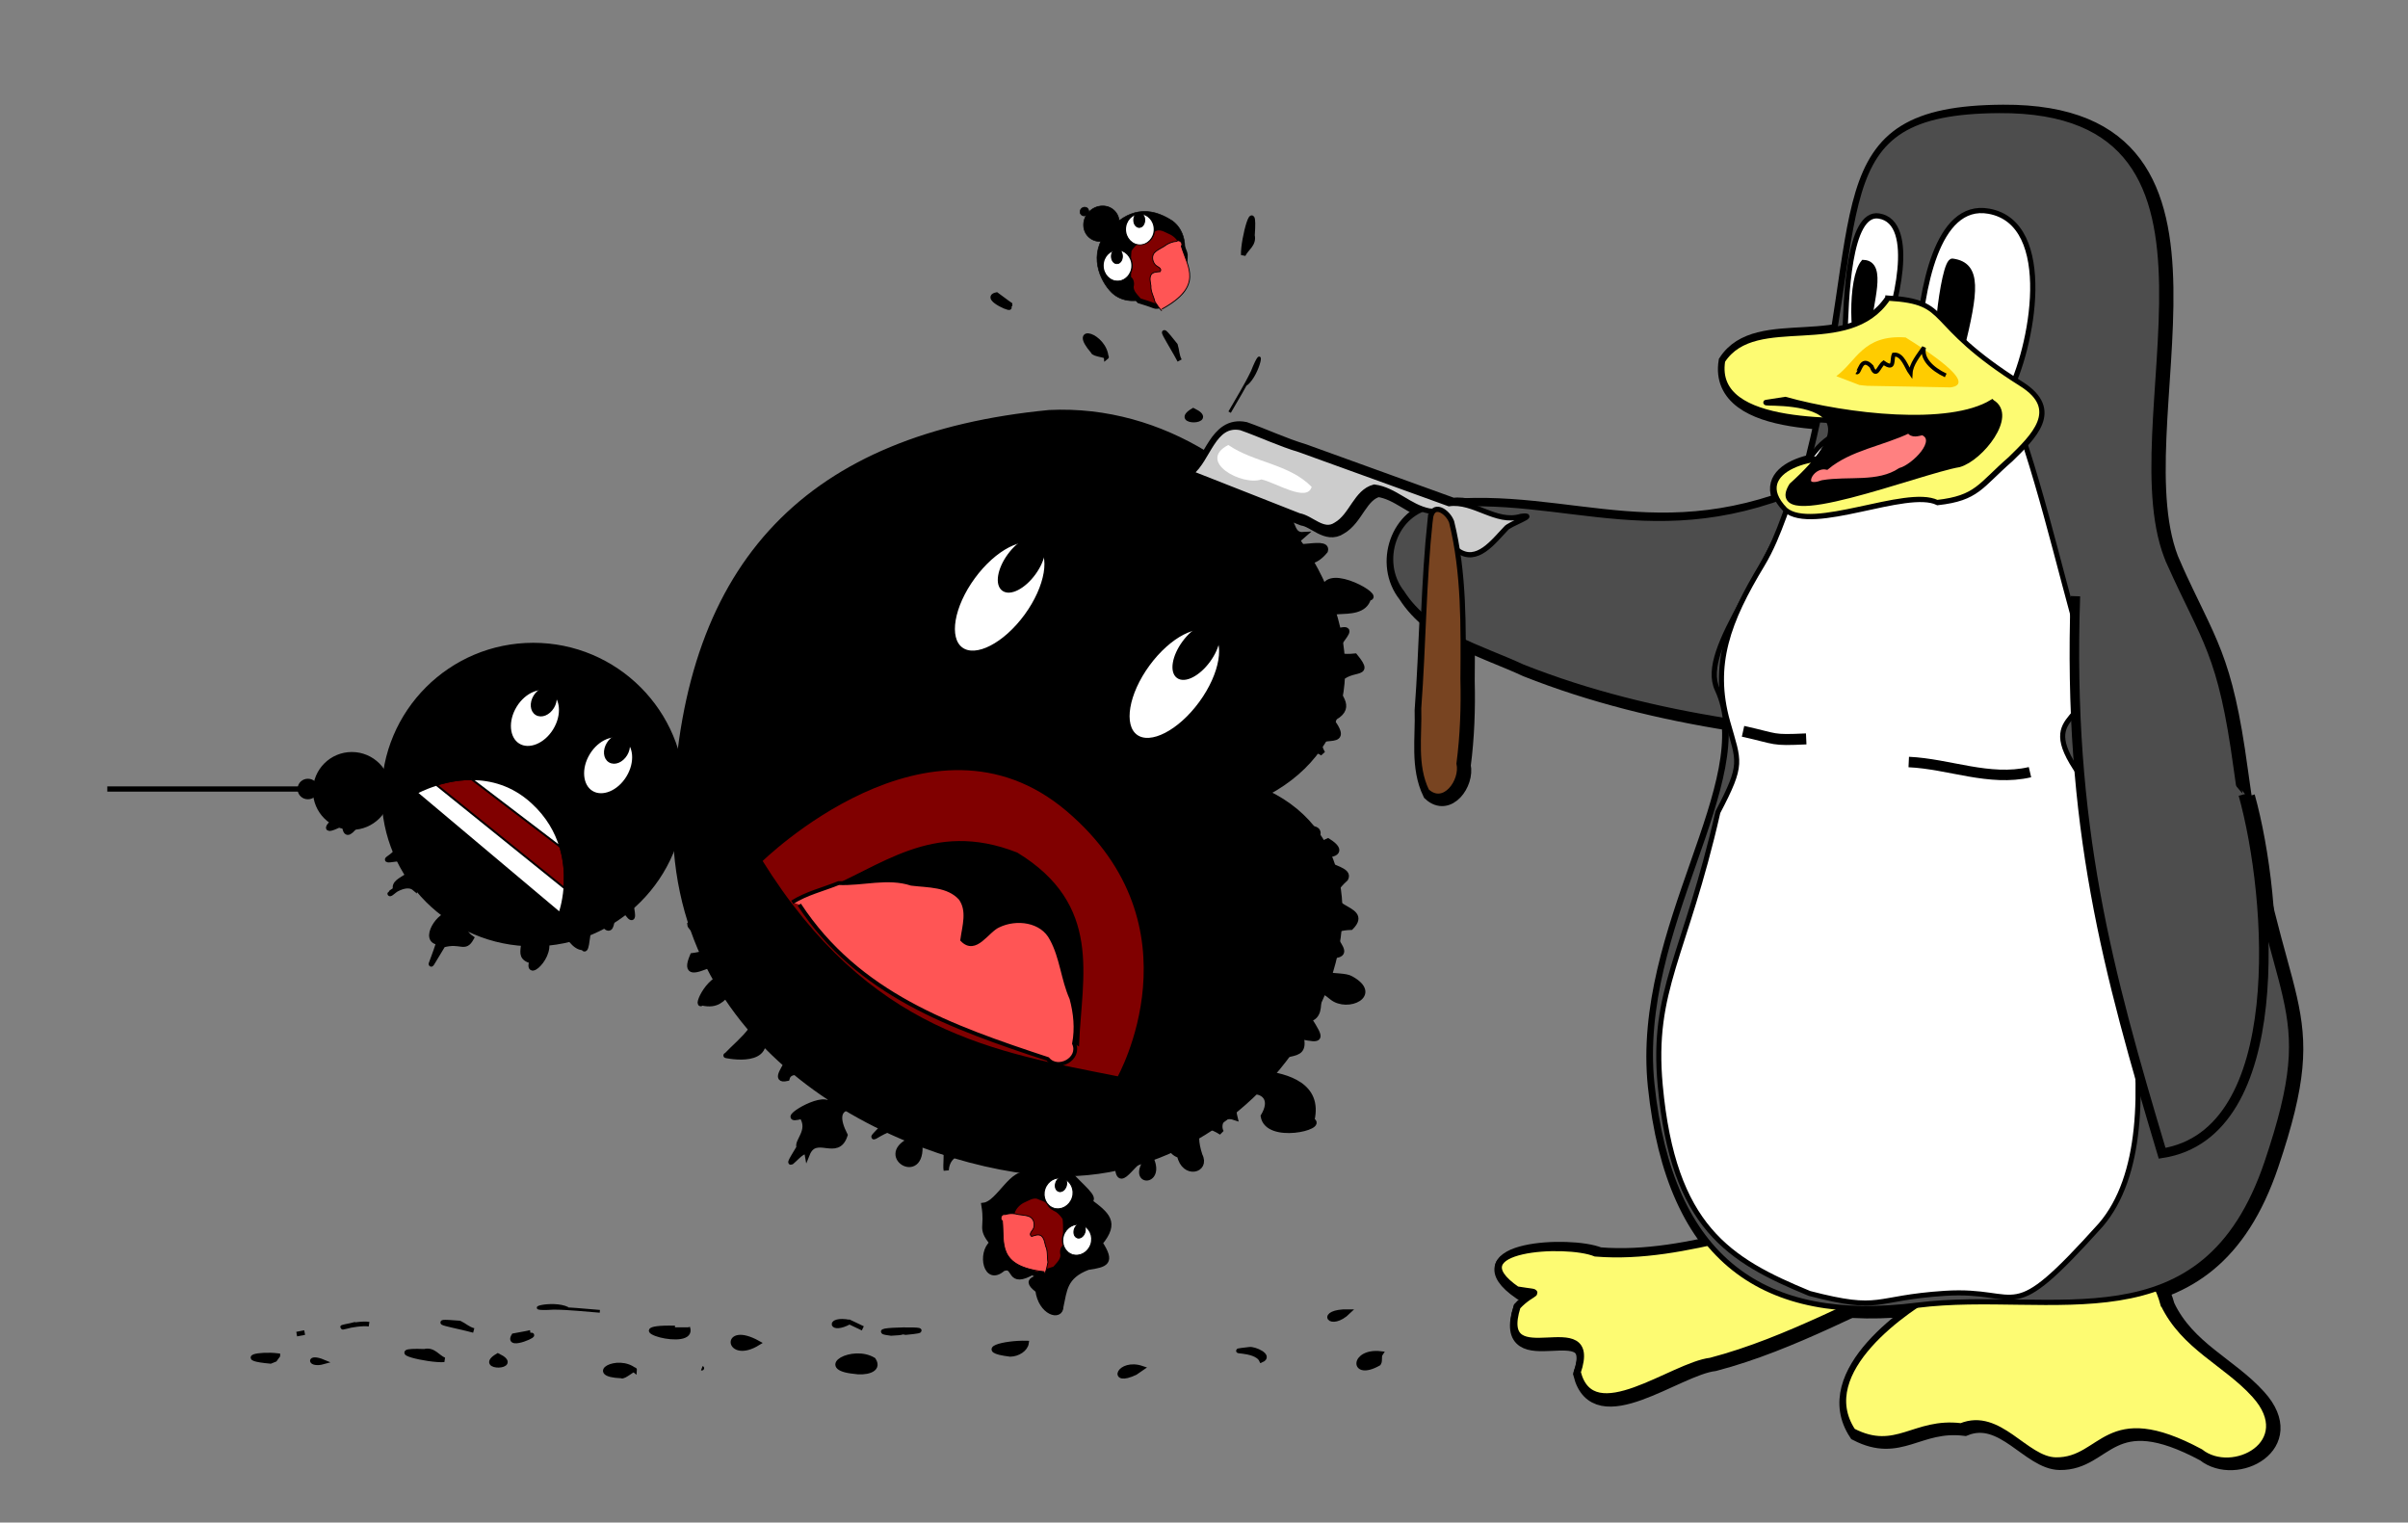 <?xml version="1.0" encoding="UTF-8" standalone="no"?>
<!-- Created with Inkscape (http://www.inkscape.org/) -->

<svg
   xmlns:dc="http://purl.org/dc/elements/1.1/"
   xmlns:cc="http://creativecommons.org/ns#"
   xmlns:rdf="http://www.w3.org/1999/02/22-rdf-syntax-ns#"
   xmlns:svg="http://www.w3.org/2000/svg"
   xmlns="http://www.w3.org/2000/svg"
   xmlns:sodipodi="http://sodipodi.sourceforge.net/DTD/sodipodi-0.dtd"
   xmlns:inkscape="http://www.inkscape.org/namespaces/inkscape"
   width="460.031"
   height="290.837"
   id="svg49609"
   version="1.1"
   inkscape:version="0.48.3.1 r9886"
   sodipodi:docname="New document 91">
  <rect width="100%" height="100%" fill="#808080" stroke="none"/>
  <defs
     id="defs49611" />
  <sodipodi:namedview
     id="base"
     pagecolor="#ffffff"
     bordercolor="#666666"
     borderopacity="1.0"
     inkscape:pageopacity="0.0"
     inkscape:pageshadow="2"
     inkscape:zoom="0.35"
     inkscape:cx="391.89299"
     inkscape:cy="80.382283"
     inkscape:document-units="px"
     inkscape:current-layer="layer1"
     showgrid="false"
     fit-margin-left="20"
     fit-margin-right="20"
     fit-margin-top="20"
     fit-margin-bottom="10"
     inkscape:window-width="472"
     inkscape:window-height="415"
     inkscape:window-x="0"
     inkscape:window-y="24"
     inkscape:window-maximized="0" />
  <g
     inkscape:label="Layer 1"
     inkscape:groupmode="layer"
     id="layer1"
     transform="translate(-81.413,-104.801)">
    <g
       transform="matrix(-1,0,0,1,545.599,-1022.834)"
       id="g6308-5-8-0-6"
       style="stroke-width:3;stroke-miterlimit:4;stroke-dasharray:none">
      <path
         inkscape:connector-curvature="0"
         id="path11040-0-5"
         d="m 93.811,1370.279 c 14.282,5.888 27.879,13.843 42.833,17.767 7.269,0.842 22.637,13.382 25.476,2.096 -4.37,-12.866 15.803,1.165 11.489,-12.548 -3.13,-3.371 -5.319,-2.287 0.08,-3.184 11.76,-8.113 -9.376,-9.331 -15.061,-7.018 -17.775,1.441 -34.491,-7.251 -52.144,-7.385 -5.448,0.75 -11.167,4.312 -12.674,10.271 z"
         style="fill:#fdfb72;fill-opacity:1;stroke:#000000;stroke-width:3;stroke-linecap:butt;stroke-linejoin:miter;stroke-miterlimit:4;stroke-opacity:1;stroke-dasharray:none" />
      <path
         sodipodi:nodetypes="cccccc"
         id="path6715-4-1-1"
         d="m 113.56,1218.859 c 32.076,16.153 50.199,2.919 75.883,5.805 7.682,1.087 10.81,10.724 6.159,16.59 -5.11,7.993 -14.871,10.38 -22.989,14.16 -12.598,5 -25.842,8.213 -39.21,10.335 -14.549,0.564 -26.448,-33.952 -19.844,-46.89 z"
         style="fill:#4d4d4d;fill-opacity:1;stroke:#000000;stroke-width:3;stroke-linecap:butt;stroke-linejoin:miter;stroke-miterlimit:4;stroke-opacity:1;stroke-dasharray:none"
         inkscape:connector-curvature="0" />
      <path
         style="fill:#fdfb72;fill-opacity:1;stroke:#000000;stroke-width:3;stroke-linecap:butt;stroke-linejoin:miter;stroke-miterlimit:4;stroke-opacity:1;stroke-dasharray:none"
         d="m 50.203,1377.114 c -3.955,8.268 -11.903,11.25 -17.47,17.412 -8.246,9.139 4.271,15.641 10.33,10.797 18.221,-9.796 18.573,1.734 27.625,1.614 5.812,-0.077 10.803,-9.493 18.124,-6.524 8.946,-1.104 12.391,5.245 20.669,0.969 7.499,-11.355 -10.411,-23.483 -16.596,-26.761 -10.187,-2.945 -11.077,-4.277 -21.45,-5.693 -7.725,-1.456 -18.054,-3.55 -21.231,8.186 l 0,0 z"
         id="path5099-6-2-9-9"
         sodipodi:nodetypes="cccscccccc"
         inkscape:connector-curvature="0" />
      <path
         style="fill:#4d4d4d;stroke:#000000;stroke-width:3;stroke-linecap:butt;stroke-linejoin:miter;stroke-miterlimit:4;stroke-opacity:1;stroke-dasharray:none"
         d="m 49.007,1235.603 c -6.771,15.099 -9.783,17.101 -12.774,39.219 -6.437,47.596 -16.627,43.396 -5.889,75.242 12.104,35.897 41.125,24.037 66.837,27.287 29.217,3.693 47.174,-8.409 50.696,-42.254 3.122,-30.003 -20.569,-58.028 -12.511,-75.367 3.681,-7.921 -10.747,-22.593 -17.414,-43.737 -12.041,-47.77 -1.627,-66.669 -36.453,-66.858 -51.019,-0.278 -20.887,60.589 -32.493,86.468 z"
         id="path4988-8-3-0-41"
         sodipodi:nodetypes="sssssscss"
         inkscape:connector-curvature="0" />
      <path
         style="fill:#ffffff;stroke:#000000;stroke-width:3;stroke-linecap:butt;stroke-linejoin:miter;stroke-miterlimit:4;stroke-opacity:1;stroke-dasharray:none"
         d="m 81.015,1200.312 c -7.206,18.644 -10.196,33.618 -15.69,52.8 -4.071,14.211 10.153,9.619 0.844,22.819 -5.12,20.393 -19.907,67.595 -4.056,86.085 18.001,20.015 14.658,12.079 29.798,13.064 13.885,0.903 11.873,3.659 25.853,0.022 15.417,-6.365 26.018,-12.648 28.514,-39.731 1.695,-18.388 -4.726,-24.562 -11.015,-52.208 -4.891,-9.349 -4.041,-9.487 -1.856,-17.274 3.061,-10.911 -0.126,-19.263 -6.606,-29.987 -7.072,-11.705 -5.837,-27.097 -22.613,-26.637 -9.276,0.254 -25.267,-7.707 -24.917,-7.915 l 1.745,-1.038 0,0 z"
         id="path5044-3-7-9-8"
         sodipodi:nodetypes="csccscscssssccc"
         inkscape:connector-curvature="0" />
      <path
         style="fill:none;stroke:#000000;stroke-width:3;stroke-linecap:butt;stroke-linejoin:miter;stroke-miterlimit:4;stroke-opacity:1;stroke-dasharray:none"
         d="m 75.638,1275.527 c 7.786,1.808 15.43,-1.589 23.163,-1.94"
         id="path5168-6-4-2-6"
         inkscape:connector-curvature="0" />
      <path
         style="fill:none;stroke:#000000;stroke-width:3;stroke-linecap:butt;stroke-linejoin:miter;stroke-miterlimit:4;stroke-opacity:1;stroke-dasharray:none"
         d="m 118.389,1269.172 c 6.814,0.313 5.297,0.047 12.067,-1.452"
         id="path5170-9-7-8-8"
         sodipodi:nodetypes="cc"
         inkscape:connector-curvature="0" />
      <path
         sodipodi:nodetypes="ccc"
         id="path6719-5-4-3"
         d="m 34.889,1279.79 c -5.507,19.788 -8.812,64.754 15.503,68.536 10.389,-34.745 18.082,-62.457 16.574,-106.416"
         style="fill:#4d4d4d;fill-opacity:1;stroke:#000000;stroke-width:3;stroke-linecap:butt;stroke-linejoin:miter;stroke-miterlimit:4;stroke-opacity:1;stroke-dasharray:none"
         inkscape:connector-curvature="0" />
      <g
         id="g12911-0-1-8"
         transform="translate(150.312,752.112)"
         style="stroke-width:3;stroke-miterlimit:4;stroke-dasharray:none">
        <path
           inkscape:connector-curvature="0"
           style="fill:#ffffff;stroke:#000000;stroke-width:3;stroke-linecap:butt;stroke-linejoin:miter;stroke-miterlimit:4;stroke-opacity:1;stroke-dasharray:none"
           d="m -70.406,451.37 c -4.74,-8.732 -9.255,-32.812 3.603,-35.112 10.042,-1.796 12.894,15.352 13.56,25.982"
           id="path6751-53-94-0-5-2"
           sodipodi:nodetypes="css" />
        <path
           inkscape:connector-curvature="0"
           style="fill:#000000;stroke:#000000;stroke-width:3;stroke-linecap:butt;stroke-linejoin:miter;stroke-miterlimit:4;stroke-opacity:1;stroke-dasharray:none"
           d="m -61.607,442.596 c -2.635,-10.859 -3.464,-16.079 1.73,-16.789 1.929,-0.264 4.181,21.844 1.95,18.578 -1.54,0.588 -3.357,-0.461 -3.68,-1.789 z"
           id="path6785-8-1-7-3-4"
           sodipodi:nodetypes="sscs" />
        <path
           inkscape:connector-curvature="0"
           style="fill:#ffffff;stroke:#000000;stroke-width:3;stroke-linecap:butt;stroke-linejoin:miter;stroke-miterlimit:4;stroke-opacity:1;stroke-dasharray:none"
           d="m -46.351,441.285 c -2.562,-6.12 -6.926,-22.909 0.528,-24.107 5.821,-0.935 6.314,15.915 6.492,23.216"
           id="path6751-5-1-5-1-1-8"
           sodipodi:nodetypes="css" />
        <path
           inkscape:connector-curvature="0"
           style="fill:#000000;stroke:#000000;stroke-width:3;stroke-linecap:butt;stroke-linejoin:miter;stroke-miterlimit:4;stroke-opacity:1;stroke-dasharray:none"
           d="m -44.024,437.977 c 0.146,-3.591 -3.045,-11.752 1.173,-11.923 2.517,3.029 2.358,15.928 -0.057,19.037 -0.753,0.382 -0.862,-6.218 -1.116,-7.114 l -6.2e-5,1.6e-4 z"
           id="path6785-7-9-8-6-5-0"
           sodipodi:nodetypes="ccccc" />
        <g
           transform="matrix(0.917,-0.124,0,0.917,-8.433,21.585)"
           id="g11216-7-6-1-6-8"
           style="stroke-width:3.271;stroke-miterlimit:4;stroke-dasharray:none">
          <path
             style="fill:#fdfb72;fill-opacity:1;stroke:#000000;stroke-width:3.271;stroke-linecap:butt;stroke-linejoin:miter;stroke-miterlimit:4;stroke-opacity:1;stroke-dasharray:none"
             d="m -42.634,442.733 c 8.377,13.584 27.634,6.282 34.444,17.659 2.303,14.822 -26.372,8.642 -33.661,8.2 -5.155,1.11 -16.051,-5.15 -17.524,-0.167 6.145,7.545 16.197,7.906 24.207,9.373 6.481,-1.594 22.155,4.496 13.925,11.897 -5.564,4.185 -25.271,-8.043 -31.699,-5.761 -8.301,-2.058 -8.853,-4.678 -15.231,-11.086 -4.675,-5.212 -10.835,-11.76 -2.257,-15.992 20.644,-10.185 14.196,-15.169 27.796,-14.124 z"
             id="path4994-3-1-9-8-8-7-4"
             sodipodi:nodetypes="ccccccccsc"
             inkscape:connector-curvature="0" />
          <path
             style="fill:#000000;fill-opacity:1;stroke:#000000;stroke-width:3.271;stroke-linecap:butt;stroke-linejoin:miter;stroke-miterlimit:4;stroke-opacity:1;stroke-dasharray:none"
             d="m -64.387,461.482 c 8.874,6.636 30.221,7.086 43.055,5.25 17.204,4.973 -26.669,-8.403 -1.274,17.763 6.123,10.732 -26.764,-6.667 -34.809,-9.093 -4.624,-1.957 -11.603,-11.847 -6.973,-13.92 z"
             id="path4999-6-6-1-4-7-3-9"
             sodipodi:nodetypes="ccccc"
             inkscape:connector-curvature="0" />
          <path
             style="fill:#ff8080;fill-opacity:1;stroke:#000000;stroke-width:3.271;stroke-linecap:butt;stroke-linejoin:miter;stroke-miterlimit:4;stroke-opacity:1;stroke-dasharray:none"
             d="m -47.014,469.693 c 5.633,3.487 12.35,5.265 17.199,9.965 3.486,-0.239 5.946,6.027 0.728,3.379 -5.392,-1.64 -11.558,-1.037 -16.19,-4.75 -2.664,-1.048 -8.441,-7.373 -4.509,-8.521 0.803,0.24 2.252,1.05 2.772,-0.073 z"
             id="path5058-8-1-0-9-0-0-2"
             inkscape:connector-curvature="0" />
        </g>
        <path
           style="fill:#ffcc00;stroke:none"
           d="m -37.669,447.768 c -3.836,-2.775 -5.037,-7.981 -13.244,-7.392 -3.724,2.326 -14.001,8.882 -8.549,9.54 5.321,-0.144 10.571,-0.181 15.873,-0.303 l 0.74,-0.066 0.749,-0.085"
           id="path7943-64-5-7-05"
           inkscape:connector-curvature="0"
           inkscape:export-filename="/home/bird/Pictures/art/Comics/CPU/2013-07-tired-locking.png"
           inkscape:export-xdpi="90"
           inkscape:export-ydpi="90" />
        <path
           style="fill:none;stroke:#000000;stroke-width:3;stroke-linecap:butt;stroke-linejoin:miter;stroke-miterlimit:4;stroke-opacity:1;stroke-dasharray:none"
           d="m -58.575,447.627 c 2.688,-1.271 4.654,-3.231 4.154,-5.359 1.04,1.527 2.451,3.205 2.553,4.927 0.793,-1.093 1.521,-3.735 3.224,-3.538 0.442,0.947 -0.281,3.104 1.929,1.546 0.979,0.753 1.388,3.072 2.307,0.722 2.099,-2.228 2.229,1.505 2.876,1.095"
           id="path7929-6-6-7-71"
           inkscape:connector-curvature="0"
           inkscape:export-filename="/home/bird/Pictures/art/Comics/CPU/2013-07-tired-locking.png"
           inkscape:export-xdpi="90"
           inkscape:export-ydpi="90" />
      </g>
      <path
         style="fill:#cccccc;stroke:#000000;stroke-width:3;stroke-linecap:butt;stroke-linejoin:miter;stroke-miterlimit:4;stroke-opacity:1;stroke-dasharray:none"
         d="m 235.974,1218.407 c -3.359,-2.577 -4.285,-9.776 -9.59,-8.69 -3.771,1.326 -7.383,3.057 -11.226,4.204 -9.509,3.439 -19.018,6.879 -28.526,10.318 -4.81,-0.676 -8.915,3.868 -13.765,2.43 -3.492,-0.463 2.329,1.438 2.917,2.344 2.303,2.374 5.492,6.819 9.178,4.166 2.781,-2.278 0.512,-7.346 5.437,-7.539 3.843,-0.738 6.62,-4.074 10.508,-4.572 3.511,0.91 4.251,5.5 7.346,7.229 2.394,1.603 4.659,-1.337 7.008,-1.74 6.905,-2.716 13.809,-5.433 20.714,-8.15 z"
         id="path48906"
         inkscape:connector-curvature="0" />
      <path
         style="fill:#784421;stroke:#000000;stroke-width:3;stroke-linecap:butt;stroke-linejoin:miter;stroke-miterlimit:4;stroke-opacity:1;stroke-dasharray:none"
         d="m 190.219,1227.243 c 1.279,11.98 1.312,24.053 2.209,36.057 -0.166,5.28 0.863,10.891 -1.531,15.835 -3.346,3.127 -6.932,-1.91 -6.19,-5.261 -0.7,-5.36 -0.887,-10.754 -0.756,-16.153 -0.064,-10.03 -0.24,-20.209 2.183,-30.017 0.771,-2.038 3.715,-3.945 4.085,-0.461 z"
         id="path48909"
         inkscape:connector-curvature="0" />
      <path
         style="fill:#ffffff;stroke:none"
         d="m 228.797,1213.024 c 6.076,3.184 -2.666,7.887 -6.341,6.583 -2.622,0.553 -8.701,4.479 -9.589,1.425 4.317,-4.415 10.994,-4.61 15.93,-8.007 z"
         id="path48919"
         inkscape:connector-curvature="0" />
    </g>
    <path
       style="fill:none;stroke:#000000;stroke-width:1px;stroke-linecap:butt;stroke-linejoin:miter;stroke-opacity:1"
       d="m 101.913,255.518 36.861,0"
       id="path48945"
       inkscape:connector-curvature="0" />
    <path
       sodipodi:type="arc"
       style="fill:#000000;fill-opacity:1;stroke:#000000;stroke-opacity:1"
       id="path48947"
       sodipodi:cx="207.66423"
       sodipodi:cy="602.36218"
       sodipodi:rx="27.007299"
       sodipodi:ry="27.007299"
       d="m 234.672,602.362 c 0,14.916 -12.092,27.007 -27.007,27.007 -14.916,0 -27.007,-12.092 -27.007,-27.007 0,-14.916 12.092,-27.007 27.007,-27.007 14.916,0 27.007,12.092 27.007,27.007 z"
       transform="matrix(1.054,0,0,1.054,-35.589,-378.31)" />
    <path
       sodipodi:type="arc"
       style="fill:#000000;fill-opacity:1;stroke:#000000;stroke-opacity:1"
       id="path48949"
       sodipodi:cx="174.08759"
       sodipodi:cy="603.82202"
       sodipodi:rx="6.9343066"
       sodipodi:ry="6.9343066"
       d="m 181.022,603.822 c 0,3.83 -3.105,6.934 -6.934,6.934 -3.83,0 -6.934,-3.105 -6.934,-6.934 0,-3.83 3.105,-6.934 6.934,-6.934 3.83,0 6.934,3.105 6.934,6.934 z"
       transform="translate(-25.459,-347.939)" />
    <path
       sodipodi:type="arc"
       style="fill:#000000;fill-opacity:1;stroke:#000000;stroke-opacity:1"
       id="path48951"
       sodipodi:cx="164.9635"
       sodipodi:cy="602.72717"
       sodipodi:rx="2.3620934"
       sodipodi:ry="1.459854"
       d="m 167.326,602.727 c 0,0.806 -1.058,1.46 -2.362,1.46 -1.305,0 -2.362,-0.654 -2.362,-1.46 0,-0.806 1.058,-1.46 2.362,-1.46 1.305,0 2.362,0.654 2.362,1.46 z"
       transform="matrix(0.691,0,0,1,26.247,-347.209)" />
    <path
       style="fill:#000000;fill-opacity:1;stroke:#000000;stroke-width:1px;stroke-linecap:butt;stroke-linejoin:miter;stroke-opacity:1"
       d="m 210.497,258.803 c 1.996,-46.828 25.653,-70.764 71.343,-75.182 43.798,-2.174 75.967,54.232 41.606,72.628 32.831,15.763 3.242,75.948 -42.701,72.628 -27.963,-2.385 -72.244,-23.245 -70.248,-70.073 z"
       id="path48957"
       inkscape:connector-curvature="0"
       sodipodi:nodetypes="zcccz" />
    <path
       style="fill:#000000;stroke:#000000;stroke-width:1px;stroke-linecap:butt;stroke-linejoin:miter;stroke-opacity:1"
       d="m 302.133,320.599 c 2.012,1.168 2.537,4.383 4.639,4.897 0.838,4.065 5.365,2.894 3.866,0 -1.643,-5.013 0.025,-6.992 4.124,-4.382 -0.725,-1.062 -0.259,-3.798 2.577,-2.835 -1.676,-6.512 9.242,-6.62 5.413,-0.258 0.78,4.769 11.999,2.08 9.279,0.773 1.577,-6.674 -4.678,-8.46 -9.537,-9.021 3.118,-5.696 8.72,-1.605 7.475,-6.959 3.962,0.839 4.038,0.548 1.546,-3.351 3.79,-0.862 -0.415,-8.148 4.382,-4.124 2.986,2.382 9.21,-0.512 3.608,-3.608 -1.987,-1.18 -8.685,0.629 -4.382,-4.382 7.201,0.278 -3.737,-5.123 4.382,-5.413 4.282,-4.338 -7.986,-3.018 -1.031,-9.279 1.405,-2.57 -7.432,-2.005 -10.568,-8.506 -8.748,-0.738 -17.732,-19.48 -10.568,-20.104 -8.381,7.45 -8.084,23.709 5.413,20.362 3.966,4.318 19.004,5.229 12.372,1.031 -6.269,2.985 1.754,-3.067 -4.382,-2.32 1.217,-2.259 -16.5,-7.082 -10.825,-13.403 4.558,2.051 10.253,-3.721 14.176,-1.031 -2.972,-5.38 6.46,-0.026 1.546,-6.444 4.659,-2.107 1.383,-4.372 0.773,-6.444 2.526,-4.386 7.575,-1.133 3.866,-5.67 -9.225,0.932 3.252,-6.853 -3.866,-4.639 -5.222,-6.813 5.015,-1.335 6.444,-6.444 2.831,-0.074 -7.646,-6.137 -8.506,-1.804 -6.101,-8.926 -3.681,-2.383 0.258,-7.217 0.843,-2.769 -9.601,1.557 -4.124,-3.093 -3.093,0.205 -1.14,-3.96 -5.413,-3.866 -2.962,-7.229 -21.007,8.628 -28.618,9.468 -28.521,12.91 -57.042,25.82 -85.563,38.73 l 0.483,3.54 0.29,2.13 m 89.179,68.302 c 3.311,5.452 -3.161,6.007 -0.773,1.804 -1.147,-2.67 -4.916,6.08 -5.155,0.515 1.699,-4.167 -2.301,-4.088 -5.413,-3.608 -12.918,0.917 3.103,9.241 0,10.31 3.403,2.536 5.34,4.033 2.062,7.99 2.43,3.723 1.165,4.12 -2.32,4.639 -4.498,1.714 -4.461,4.361 -5.155,7.475 0.006,2.328 -3.838,1.216 -4.382,-3.093 -3.691,-2.805 2.031,-1.671 -0.773,-3.608 -5.172,3.04 -3.249,-1.571 -5.928,-0.515 -3.265,2.882 -4.397,-3.001 -2.062,-4.897 -2.405,-3.142 -0.795,-2.661 -1.546,-7.217 2.847,-0.358 5.554,-7.135 8.506,-5.67 -1.096,-4.593 -15.378,-7.921 -15.722,-1.031 -0.352,-1.544 1.584,-10.711 -5.155,-5.928 1.417,8.904 -8.255,3.373 -1.804,0.258 -1.267,-6.662 -10.615,3.142 -5.155,-2.577 11.287,2.253 -13.468,-10.704 -7.217,1.546 -1.46,4.537 -5.578,-0.445 -7.217,3.608 -0.406,-2.351 -5.714,5.563 -1.546,-1.289 -0.536,-1.159 2.348,-3.167 0.515,-5.928 -5.02,1.479 2.628,-3.633 4.897,-2.577 3.77,-1.61 -6.726,-8.481 -7.732,-4.639 -5.416,1.187 9.542,-10.972 -4.639,-7.99 1.287,5.664 -7.847,3.415 -6.959,3.608 3.086,-3.25 7.315,-5.87 6.444,-11.856 -7.147,-4.087 -5.27,3.169 -11.083,1.804 -1.338,1.24 1.362,-5.777 5.67,-5.155 1.894,-7.943 -10.729,3.757 -7.475,-3.866 7.609,-1.015 -0.439,-4.557 -0.515,-5.928 7.422,-3.096 1.624,-19.468 -2.32,-25.259 -6.009,2.512 -8.307,17.451 -7.475,19.846 -4.183,-4.778 1.339,8.699 -2.835,2.32 -3.664,-0.354 -0.91,7.215 -4.897,1.804 -2.019,-5.206 -1.78,7.924 -2.835,5.67 -3.376,0.141 -5.276,-10.004 -7.99,-2.577 3.465,3.007 -3.138,9.188 -1.804,5.155 -3.914,-1.051 0.636,-3.657 -3.351,-7.732 -3.96,4.198 -3.167,5.945 -2.577,-2.062 -3.734,-5.779 -10.195,2.35 -5.67,5.413 -1.293,2.31 -1.942,0.319 -5.413,1.289 -3.452,5.635 -2.275,4.234 -0.773,-0.515 -3.283,-0.199 0.009,-5.7 2.577,-5.413 1.325,-5.479 -6.873,-9.765 -7.217,-4.897 -2.223,-1.884 -6.779,2.828 -3.608,0.258 -0.918,-2.379 5.854,-2.401 2.577,-6.186 -7.959,1.08 -2.071,0.547 -1.804,-2.577 -3.161,2.123 7.188,-12.228 -3.351,-8.506 -4.28,2.326 -7.022,9.859 -7.217,4.382 -10.026,5.335 7.374,-8.889 14.153,-8.461 15.623,-3.704 34.015,3.237 50.283,3.564"
       id="path48959"
       inkscape:connector-curvature="0"
       sodipodi:nodetypes="ccccccccccccccccccccccccccccccccccccccccccccccccccccccccccccccccccccccccccccccccccccccc" />
    <path
       sodipodi:type="arc"
       style="fill:#000000;fill-opacity:1;stroke:#000000;stroke-opacity:1"
       id="path48947-7"
       sodipodi:cx="207.66423"
       sodipodi:cy="602.36218"
       sodipodi:rx="27.007299"
       sodipodi:ry="27.007299"
       d="m 234.672,602.362 c 0,14.916 -12.092,27.007 -27.007,27.007 -14.916,0 -27.007,-12.092 -27.007,-27.007 0,-14.916 12.092,-27.007 27.007,-27.007 14.916,0 27.007,12.092 27.007,27.007 z"
       transform="matrix(0.095,0.076,-0.083,0.1,322.096,71.51)" />
    <path
       sodipodi:type="arc"
       style="fill:#000000;fill-opacity:1;stroke:#000000;stroke-opacity:1"
       id="path48949-3"
       sodipodi:cx="174.08759"
       sodipodi:cy="603.82202"
       sodipodi:rx="6.9343066"
       sodipodi:ry="6.9343066"
       d="m 181.022,603.822 c 0,3.83 -3.105,6.934 -6.934,6.934 -3.83,0 -6.934,-3.105 -6.934,-6.934 0,-3.83 3.105,-6.934 6.934,-6.934 3.83,0 6.934,3.105 6.934,6.934 z"
       transform="matrix(0.09,0.073,-0.079,0.095,320.617,75.135)" />
    <path
       style="fill:#000000;fill-opacity:1;stroke:#000000;stroke-width:0.119px;stroke-linecap:butt;stroke-linejoin:miter;stroke-opacity:1"
       d="m 293.049,148.965 c 3.863,-4.312 7.87,-4.874 12.32,-1.982 4.104,2.969 2.555,10.67 -1.977,9.929 1.708,3.881 -5.683,7.463 -9.547,3.816 -2.323,-2.255 -4.658,-7.451 -0.795,-11.763 z"
       id="path48957-9"
       inkscape:connector-curvature="0"
       sodipodi:nodetypes="zcccz" />
    <g
       id="g49019"
       transform="matrix(0.735,0,0,0.735,88.372,-291.981)">
      <path
         sodipodi:nodetypes="czcc"
         inkscape:connector-curvature="0"
         id="path48996"
         d="m 188.12,763.523 c 0,0 44.117,-43.638 79.909,-13.318 35.792,30.319 13.318,69.921 13.318,69.921 -32.456,-6.445 -65.087,-11.319 -93.228,-56.603 z"
         style="fill:#800000;stroke:#000000;stroke-width:1px;stroke-linecap:butt;stroke-linejoin:miter;stroke-opacity:1" />
      <path
         sodipodi:nodetypes="cccc"
         inkscape:connector-curvature="0"
         id="path49017"
         d="m 203.936,771.847 66.591,39.122 c 0.72,-17.437 6.119,-35.707 -15.815,-49.111 -21.973,-8.619 -35.026,3.876 -50.776,9.989 z"
         style="fill:#000000;stroke:#000000;stroke-width:1px;stroke-linecap:butt;stroke-linejoin:miter;stroke-opacity:1" />
      <path
         sodipodi:nodetypes="ccccccccccc"
         inkscape:connector-curvature="0"
         id="path49000"
         d="m 196.444,774.344 c 3.706,-2.362 8.039,-3.361 12.07,-5 6.305,0.261 12.737,-1.846 18.922,0.172 4.347,0.538 9.5,0.266 12.715,3.776 2.336,3.198 0.967,7.259 0.491,10.804 3.485,3.564 6.418,-2.368 9.383,-3.686 4.608,-2.252 11.348,-1.494 13.852,3.475 2.631,4.811 2.916,10.47 5.146,15.44 1.03,3.799 1.433,7.832 0.681,11.721 1.734,3.951 -4.177,7.218 -6.844,4.013 -25.113,-8.3 -49.255,-16.784 -64.572,-40.103"
         style="fill:#ff5555;stroke:#000000;stroke-width:1px;stroke-linecap:butt;stroke-linejoin:miter;stroke-opacity:1" />
    </g>
    <path
       transform="matrix(0.48,0.351,-0.351,0.48,363.436,-77.244)"
       sodipodi:type="arc"
       style="fill:#ffffff;fill-opacity:1;stroke:#000000;stroke-width:1;stroke-linecap:round;stroke-miterlimit:4;stroke-opacity:1;stroke-dasharray:none"
       id="path49024-2"
       sodipodi:cx="170.22379"
       sodipodi:cy="492.16364"
       sodipodi:rx="10.404877"
       sodipodi:ry="20.809753"
       d="m 180.629,492.164 c 0,11.493 -4.658,20.81 -10.405,20.81 -5.746,0 -10.405,-9.317 -10.405,-20.81 0,-11.493 4.658,-20.81 10.405,-20.81 5.746,0 10.405,9.317 10.405,20.81 z" />
    <path
       sodipodi:type="arc"
       style="fill:#000000;fill-opacity:1;stroke:#000000;stroke-width:1;stroke-linecap:round;stroke-miterlimit:4;stroke-opacity:1;stroke-dasharray:none"
       id="path49026-5"
       sodipodi:cx="172.30475"
       sodipodi:cy="483.00735"
       sodipodi:rx="4.9943409"
       sodipodi:ry="9.9886818"
       d="m 177.299,483.007 c 0,5.517 -2.236,9.989 -4.994,9.989 -2.758,0 -4.994,-4.472 -4.994,-9.989 0,-5.517 2.236,-9.989 4.994,-9.989 2.758,0 4.994,4.472 4.994,9.989 z"
       transform="matrix(0.48,0.351,-0.351,0.48,363.406,-79.717)" />
    <path
       transform="matrix(0.48,0.351,-0.351,0.48,396.807,-60.578)"
       sodipodi:type="arc"
       style="fill:#ffffff;fill-opacity:1;stroke:#000000;stroke-width:1;stroke-linecap:round;stroke-miterlimit:4;stroke-opacity:1;stroke-dasharray:none"
       id="path49024-2-1"
       sodipodi:cx="170.22379"
       sodipodi:cy="492.16364"
       sodipodi:rx="10.404877"
       sodipodi:ry="20.809753"
       d="m 180.629,492.164 c 0,11.493 -4.658,20.81 -10.405,20.81 -5.746,0 -10.405,-9.317 -10.405,-20.81 0,-11.493 4.658,-20.81 10.405,-20.81 5.746,0 10.405,9.317 10.405,20.81 z" />
    <path
       sodipodi:type="arc"
       style="fill:#000000;fill-opacity:1;stroke:#000000;stroke-width:1;stroke-linecap:round;stroke-miterlimit:4;stroke-opacity:1;stroke-dasharray:none"
       id="path49026-5-5"
       sodipodi:cx="172.30475"
       sodipodi:cy="483.00735"
       sodipodi:rx="4.9943409"
       sodipodi:ry="9.9886818"
       d="m 177.299,483.007 c 0,5.517 -2.236,9.989 -4.994,9.989 -2.758,0 -4.994,-4.472 -4.994,-9.989 0,-5.517 2.236,-9.989 4.994,-9.989 2.758,0 4.994,4.472 4.994,9.989 z"
       transform="matrix(0.48,0.351,-0.351,0.48,396.777,-63.051)" />
    <path
       sodipodi:nodetypes="cczc"
       inkscape:connector-curvature="0"
       id="path49081"
       d="m 161.028,256.232 27.308,22.964 c 0,0 4.394,-12.27 -5.276,-21.102 -9.669,-8.832 -22.033,-1.862 -22.033,-1.862 z"
       style="fill:#800000;fill-opacity:1;stroke:#000000;stroke-width:0.373px;stroke-linecap:butt;stroke-linejoin:miter;stroke-opacity:1" />
    <path
       style="fill:none;stroke:#000000;stroke-width:0.373px;stroke-linecap:butt;stroke-linejoin:miter;stroke-opacity:1"
       d="m 161.028,256.232 27.308,22.964 c 0,0 4.394,-12.27 -5.276,-21.102 -9.669,-8.832 -22.033,-1.862 -22.033,-1.862 z"
       id="path49070"
       inkscape:connector-curvature="0"
       sodipodi:nodetypes="cczc" />
    <path
       style="fill:#ffffff;stroke:#000000;stroke-width:0.373px;stroke-linecap:butt;stroke-linejoin:miter;stroke-opacity:1"
       d="m 171.49,253.626 16.974,12.943 c -0.866,-2.853 -2.496,-5.823 -5.406,-8.481 -3.745,-3.421 -7.89,-4.459 -11.569,-4.462 z"
       id="path49074"
       inkscape:connector-curvature="0" />
    <path
       style="fill:#ffffff;stroke:#000000;stroke-width:0.373px;stroke-linecap:butt;stroke-linejoin:miter;stroke-opacity:1"
       d="m 164.768,254.71 c -2.279,0.718 -3.74,1.526 -3.74,1.526 l 27.308,22.963 c 0,0 0.684,-1.901 0.92,-4.742 L 164.768,254.71 z"
       id="path49078"
       inkscape:connector-curvature="0" />
    <path
       sodipodi:type="arc"
       style="fill:#ffffff;fill-opacity:1;stroke:#000000;stroke-width:1;stroke-linecap:round;stroke-miterlimit:4;stroke-opacity:1;stroke-dasharray:none"
       id="path49024-6"
       sodipodi:cx="170.22379"
       sodipodi:cy="492.16364"
       sodipodi:rx="10.404877"
       sodipodi:ry="20.809753"
       d="m 180.629,492.164 c 0,11.493 -4.658,20.81 -10.405,20.81 -5.746,0 -10.405,-9.317 -10.405,-20.81 0,-11.493 4.658,-20.81 10.405,-20.81 5.746,0 10.405,9.317 10.405,20.81 z"
       transform="matrix(0.353,0.216,-0.147,0.241,195.867,86.573)" />
    <path
       sodipodi:type="arc"
       style="fill:#000000;fill-opacity:1;stroke:#000000;stroke-width:1;stroke-linecap:round;stroke-miterlimit:4;stroke-opacity:1;stroke-dasharray:none"
       id="path49026-8"
       sodipodi:cx="172.30475"
       sodipodi:cy="483.00735"
       sodipodi:rx="4.9943409"
       sodipodi:ry="9.9886818"
       d="m 177.299,483.007 c 0,5.517 -2.236,9.989 -4.994,9.989 -2.758,0 -4.994,-4.472 -4.994,-9.989 0,-5.517 2.236,-9.989 4.994,-9.989 2.758,0 4.994,4.472 4.994,9.989 z"
       transform="matrix(0.353,0.216,-0.147,0.241,195.475,85.231)" />
    <path
       sodipodi:type="arc"
       style="fill:#ffffff;fill-opacity:1;stroke:#000000;stroke-width:1;stroke-linecap:round;stroke-miterlimit:4;stroke-opacity:1;stroke-dasharray:none"
       id="path49024-6-0"
       sodipodi:cx="170.22379"
       sodipodi:cy="492.16364"
       sodipodi:rx="10.404877"
       sodipodi:ry="20.809753"
       d="m 180.629,492.164 c 0,11.493 -4.658,20.81 -10.405,20.81 -5.746,0 -10.405,-9.317 -10.405,-20.81 0,-11.493 4.658,-20.81 10.405,-20.81 5.746,0 10.405,9.317 10.405,20.81 z"
       transform="matrix(0.353,0.216,-0.147,0.241,209.851,95.608)" />
    <path
       sodipodi:type="arc"
       style="fill:#000000;fill-opacity:1;stroke:#000000;stroke-width:1;stroke-linecap:round;stroke-miterlimit:4;stroke-opacity:1;stroke-dasharray:none"
       id="path49026-8-1"
       sodipodi:cx="172.30475"
       sodipodi:cy="483.00735"
       sodipodi:rx="4.9943409"
       sodipodi:ry="9.9886818"
       d="m 177.299,483.007 c 0,5.517 -2.236,9.989 -4.994,9.989 -2.758,0 -4.994,-4.472 -4.994,-9.989 0,-5.517 2.236,-9.989 4.994,-9.989 2.758,0 4.994,4.472 4.994,9.989 z"
       transform="matrix(0.353,0.216,-0.147,0.241,209.459,94.266)" />
    <path
       style="fill:#800000;fill-opacity:1;stroke:#000000;stroke-width:1px;stroke-linecap:butt;stroke-linejoin:miter;stroke-opacity:1"
       d="m 299.052,162.251 c -0.671,-0.806 -1.644,-1.613 -1.551,-2.771 0.165,-0.561 0.021,-1.323 -0.517,-1.484 0.092,-1.817 -0.117,-3.65 0.118,-5.458 0.382,-0.601 0.885,-1.188 1.464,-1.586 0.607,-0.309 1.305,-0.627 1.555,-1.313 0.472,-0.787 1.468,-0.893 2.222,-1.276 1.068,-0.261 2.009,0.445 2.941,0.837 0.858,0.467 1.588,1.245 1.914,2.17 0.031,0.774 0.531,1.396 0.618,2.131 0.018,0.835 -0.138,1.667 -0.05,2.503 0.005,0.58 0.009,1.85 0.003,2.026 0,-0.302 0,-0.604 0,-0.906 0.087,0.857 0.037,1.794 -0.478,2.519 0.204,0.867 -0.728,1.117 -1.23,1.434 -0.536,0.628 -1.088,1.389 -1.968,1.5 -0.714,0.24 -1.391,0.976 -2.195,0.63 -0.928,-0.375 -1.893,-0.647 -2.843,-0.955 z"
       id="path49131"
       inkscape:connector-curvature="0" />
    <path
       sodipodi:nodetypes="ccccccccccc"
       inkscape:connector-curvature="0"
       id="path49000-3"
       d="m 303.36,164.17 c -0.533,-0.494 -0.875,-1.146 -1.306,-1.723 -0.222,-1.02 -0.829,-1.961 -0.765,-3.036 -0.096,-0.718 -0.355,-1.532 0.072,-2.193 0.414,-0.508 1.121,-0.459 1.709,-0.531 0.424,-0.707 -0.648,-0.928 -0.983,-1.347 -0.553,-0.643 -0.714,-1.754 -0.024,-2.363 0.66,-0.623 1.554,-0.905 2.256,-1.471 0.565,-0.324 1.194,-0.557 1.848,-0.6 0.56,-0.443 1.33,0.366 0.929,0.927 1.224,4.067 4.309,7.601 -3.714,12.015"
       style="fill:#ff5555;stroke:#000000;stroke-width:0.165px;stroke-linecap:butt;stroke-linejoin:miter;stroke-opacity:1" />
    <path
       sodipodi:type="arc"
       style="fill:#ffffff;fill-opacity:1;stroke:#000000;stroke-width:1;stroke-linecap:round;stroke-miterlimit:4;stroke-opacity:1;stroke-dasharray:none"
       id="path49024-8-6"
       sodipodi:cx="170.22379"
       sodipodi:cy="492.16364"
       sodipodi:rx="10.404877"
       sodipodi:ry="20.809753"
       d="m 180.629,492.164 c 0,11.493 -4.658,20.81 -10.405,20.81 -5.746,0 -10.405,-9.317 -10.405,-20.81 0,-11.493 4.658,-20.81 10.405,-20.81 5.746,0 10.405,9.317 10.405,20.81 z"
       transform="matrix(0.267,0,0,0.142,253.725,78.725)" />
    <path
       sodipodi:type="arc"
       style="fill:#000000;fill-opacity:1;stroke:#000000;stroke-width:1;stroke-linecap:round;stroke-miterlimit:4;stroke-opacity:1;stroke-dasharray:none"
       id="path49026-89-9"
       sodipodi:cx="172.30475"
       sodipodi:cy="483.00735"
       sodipodi:rx="4.9943409"
       sodipodi:ry="9.9886818"
       d="m 177.299,483.007 c 0,5.517 -2.236,9.989 -4.994,9.989 -2.758,0 -4.994,-4.472 -4.994,-9.989 0,-5.517 2.236,-9.989 4.994,-9.989 2.758,0 4.994,4.472 4.994,9.989 z"
       transform="matrix(0.208,0,0,0.142,263.216,78.252)" />
    <path
       sodipodi:type="arc"
       style="fill:#ffffff;fill-opacity:1;stroke:#000000;stroke-width:1;stroke-linecap:round;stroke-miterlimit:4;stroke-opacity:1;stroke-dasharray:none"
       id="path49024-8-6-3"
       sodipodi:cx="170.22379"
       sodipodi:cy="492.16364"
       sodipodi:rx="10.404877"
       sodipodi:ry="20.809753"
       d="m 180.629,492.164 c 0,11.493 -4.658,20.81 -10.405,20.81 -5.746,0 -10.405,-9.317 -10.405,-20.81 0,-11.493 4.658,-20.81 10.405,-20.81 5.746,0 10.405,9.317 10.405,20.81 z"
       transform="matrix(0.267,0,0,0.142,249.459,85.646)" />
    <path
       sodipodi:type="arc"
       style="fill:#000000;fill-opacity:1;stroke:#000000;stroke-width:1;stroke-linecap:round;stroke-miterlimit:4;stroke-opacity:1;stroke-dasharray:none"
       id="path49026-89-9-1"
       sodipodi:cx="172.30475"
       sodipodi:cy="483.00735"
       sodipodi:rx="4.9943409"
       sodipodi:ry="9.9886818"
       d="m 177.299,483.007 c 0,5.517 -2.236,9.989 -4.994,9.989 -2.758,0 -4.994,-4.472 -4.994,-9.989 0,-5.517 2.236,-9.989 4.994,-9.989 2.758,0 4.994,4.472 4.994,9.989 z"
       transform="matrix(0.208,0,0,0.142,258.95,85.172)" />
    <path
       style="fill:#000000;fill-opacity:1;stroke:#000000;stroke-width:0.119px;stroke-linecap:butt;stroke-linejoin:miter;stroke-opacity:1"
       d="m 288.944,333.906 c -3.863,-4.312 -7.87,-4.874 -12.32,-1.982 -4.104,2.969 -2.555,10.67 1.977,9.929 -1.708,3.881 5.683,7.463 9.547,3.816 2.323,-2.255 4.658,-7.451 0.795,-11.763 z"
       id="path48957-9-3"
       inkscape:connector-curvature="0"
       sodipodi:nodetypes="zcccz" />
    <path
       style="fill:#800000;fill-opacity:1;stroke:#000000;stroke-width:1px;stroke-linecap:butt;stroke-linejoin:miter;stroke-opacity:1"
       d="m 282.942,347.191 c 0.671,-0.806 1.644,-1.613 1.551,-2.771 -0.165,-0.561 -0.021,-1.323 0.517,-1.484 -0.092,-1.817 0.117,-3.65 -0.118,-5.458 -0.382,-0.601 -0.885,-1.188 -1.464,-1.586 -0.607,-0.309 -1.305,-0.627 -1.555,-1.313 -0.472,-0.787 -1.468,-0.893 -2.222,-1.276 -1.068,-0.261 -2.009,0.445 -2.941,0.837 -0.858,0.467 -1.588,1.245 -1.914,2.17 -0.031,0.774 -0.531,1.396 -0.618,2.131 -0.018,0.835 0.138,1.667 0.05,2.503 -0.005,0.58 -0.009,1.85 -0.003,2.026 0,-0.302 0,-0.604 0,-0.906 -0.087,0.857 -0.037,1.794 0.478,2.519 -0.204,0.867 0.728,1.117 1.23,1.434 0.536,0.628 1.088,1.389 1.968,1.5 0.714,0.24 1.391,0.976 2.195,0.63 0.928,-0.375 1.893,-0.647 2.843,-0.955 z"
       id="path49131-6"
       inkscape:connector-curvature="0" />
    <path
       sodipodi:nodetypes="ccccccccccc"
       inkscape:connector-curvature="0"
       id="path49000-3-8"
       d="m 281.062,348.016 c 0.305,-0.66 0.373,-1.392 0.553,-2.09 -0.182,-1.028 0.021,-2.129 -0.447,-3.099 -0.184,-0.701 -0.254,-1.552 -0.9,-2.001 -0.576,-0.312 -1.212,0.002 -1.782,0.158 -0.661,-0.493 0.246,-1.105 0.397,-1.62 0.267,-0.805 -0.006,-1.894 -0.876,-2.195 -0.847,-0.325 -1.781,-0.246 -2.646,-0.502 -0.646,-0.085 -1.316,-0.062 -1.937,0.147 -0.686,-0.197 -1.091,0.845 -0.507,1.211 0.414,4.227 -1.095,8.668 8.004,9.701"
       style="fill:#ff5555;stroke:#000000;stroke-width:0.165px;stroke-linecap:butt;stroke-linejoin:miter;stroke-opacity:1" />
    <path
       sodipodi:type="arc"
       style="fill:#ffffff;fill-opacity:1;stroke:#000000;stroke-width:1;stroke-linecap:round;stroke-miterlimit:4;stroke-opacity:1;stroke-dasharray:none"
       id="path49024-8-6-33"
       sodipodi:cx="170.22379"
       sodipodi:cy="492.16364"
       sodipodi:rx="10.404877"
       sodipodi:ry="20.809753"
       d="m 180.629,492.164 c 0,11.493 -4.658,20.81 -10.405,20.81 -5.746,0 -10.405,-9.317 -10.405,-20.81 0,-11.493 4.658,-20.81 10.405,-20.81 5.746,0 10.405,9.317 10.405,20.81 z"
       transform="matrix(0.254,0.082,-0.044,0.135,262.066,252.364)" />
    <path
       sodipodi:type="arc"
       style="fill:#000000;fill-opacity:1;stroke:#000000;stroke-width:1;stroke-linecap:round;stroke-miterlimit:4;stroke-opacity:1;stroke-dasharray:none"
       id="path49026-89-9-0"
       sodipodi:cx="172.30475"
       sodipodi:cy="483.00735"
       sodipodi:rx="4.9943409"
       sodipodi:ry="9.9886818"
       d="m 177.299,483.007 c 0,5.517 -2.236,9.989 -4.994,9.989 -2.758,0 -4.994,-4.472 -4.994,-9.989 0,-5.517 2.236,-9.989 4.994,-9.989 2.758,0 4.994,4.472 4.994,9.989 z"
       transform="matrix(0.198,0.064,-0.044,0.135,271.244,254.825)" />
    <path
       sodipodi:type="arc"
       style="fill:#ffffff;fill-opacity:1;stroke:#000000;stroke-width:1;stroke-linecap:round;stroke-miterlimit:4;stroke-opacity:1;stroke-dasharray:none"
       id="path49024-8-6-3-3"
       sodipodi:cx="170.22379"
       sodipodi:cy="492.16364"
       sodipodi:rx="10.404877"
       sodipodi:ry="20.809753"
       d="m 180.629,492.164 c 0,11.493 -4.658,20.81 -10.405,20.81 -5.746,0 -10.405,-9.317 -10.405,-20.81 0,-11.493 4.658,-20.81 10.405,-20.81 5.746,0 10.405,9.317 10.405,20.81 z"
       transform="matrix(0.254,0.082,-0.044,0.135,265.622,261.231)" />
    <path
       sodipodi:type="arc"
       style="fill:#000000;fill-opacity:1;stroke:#000000;stroke-width:1;stroke-linecap:round;stroke-miterlimit:4;stroke-opacity:1;stroke-dasharray:none"
       id="path49026-89-9-1-3"
       sodipodi:cx="172.30475"
       sodipodi:cy="483.00735"
       sodipodi:rx="4.9943409"
       sodipodi:ry="9.9886818"
       d="m 177.299,483.007 c 0,5.517 -2.236,9.989 -4.994,9.989 -2.758,0 -4.994,-4.472 -4.994,-9.989 0,-5.517 2.236,-9.989 4.994,-9.989 2.758,0 4.994,4.472 4.994,9.989 z"
       transform="matrix(0.198,0.064,-0.044,0.135,274.8,263.692)" />
    <path
       style="fill:#000000;stroke:#000000;stroke-width:0.884px;stroke-linecap:butt;stroke-linejoin:miter;stroke-opacity:1"
       d="m 248.299,364.551 c -3.976,-2.429 -10.961,1.522 -3.703,2.245 1.868,0.352 5.08,-0.145 3.703,-2.245 z"
       id="path49287"
       inkscape:connector-curvature="0" />
    <path
       style="fill:#000000;stroke:#000000;stroke-width:0.884px;stroke-linecap:butt;stroke-linejoin:miter;stroke-opacity:1"
       d="m 277.52,361.348 c -4.23,-0.109 -9.857,1.345 -3.104,2.165 1.495,-0.028 2.941,-1.002 3.104,-2.165 z"
       id="path49289"
       inkscape:connector-curvature="0" />
    <path
       style="fill:#000000;stroke:#000000;stroke-width:0.884px;stroke-linecap:butt;stroke-linejoin:miter;stroke-opacity:1"
       d="m 299.564,366.153 c -4.369,-1.475 -6.226,3.25 -1.239,0.853 l 1.239,-0.853 z"
       id="path49291"
       inkscape:connector-curvature="0" />
    <path
       style="fill:#000000;stroke:#000000;stroke-width:0.884px;stroke-linecap:butt;stroke-linejoin:miter;stroke-opacity:1"
       d="m 320.071,362.549 c -5.331,0.654 1.225,-0.292 2.332,2.074 1.905,-0.788 -1.382,-2.258 -2.332,-2.074 z"
       id="path49293"
       inkscape:connector-curvature="0" />
    <path
       style="fill:#000000;stroke:#000000;stroke-width:0.884px;stroke-linecap:butt;stroke-linejoin:miter;stroke-opacity:1"
       d="m 339.039,355.343 c -5.993,-0.091 -3.505,3.418 0,0 z"
       id="path49295"
       inkscape:connector-curvature="0" />
    <path
       style="fill:#000000;stroke:#000000;stroke-width:0.884px;stroke-linecap:butt;stroke-linejoin:miter;stroke-opacity:1"
       d="m 345.191,363.35 c -5.456,-0.641 -5.621,4.877 -0.382,1.897 0.374,-0.609 -0.025,-1.298 0.382,-1.897 z"
       id="path49297"
       inkscape:connector-curvature="0" />
    <path
       style="fill:#000000;stroke:#000000;stroke-width:0.884px;stroke-linecap:butt;stroke-linejoin:miter;stroke-opacity:1"
       d="m 202.672,366.553 c -3.27,-2.685 -9.31,0.834 -2.552,1.08 0.422,0.387 2.627,-1.734 2.552,-1.08 z"
       id="path49299"
       inkscape:connector-curvature="0" />
    <path
       style="fill:#000000;stroke:#000000;stroke-width:0.884px;stroke-linecap:butt;stroke-linejoin:miter;stroke-opacity:1"
       d="m 182.679,359.346 c -4.037,0.806 2.524,-0.469 -3.128,0.596 -1.569,2.61 5.597,-0.698 2.846,-0.049 l 0.282,-0.547 z"
       id="path49301"
       inkscape:connector-curvature="0" />
    <path
       style="fill:#000000;stroke:#000000;stroke-width:0.617px;stroke-linecap:butt;stroke-linejoin:miter;stroke-opacity:1"
       d="m 210.362,358.341 c -12.529,-0.323 4.196,4.681 2.563,0"
       id="path49303"
       inkscape:connector-curvature="0" />
    <path
       style="fill:#000000;stroke:#000000;stroke-width:0.884px;stroke-linecap:butt;stroke-linejoin:miter;stroke-opacity:1"
       d="m 226.255,361.348 c -6.883,-3.844 -5.947,3.69 0,0 z"
       id="path49305"
       inkscape:connector-curvature="0" />
    <path
       style="fill:#000000;stroke:#000000;stroke-width:0.884px;stroke-linecap:butt;stroke-linejoin:miter;stroke-opacity:1"
       d="m 243.685,357.345 c -4.173,-0.814 -3.663,1.996 0.013,-0.014 l 1.276,0.604 1.274,0.612"
       id="path49307"
       inkscape:connector-curvature="0" />
    <path
       style="fill:#000000;stroke:#000000;stroke-width:0.884px;stroke-linecap:butt;stroke-linejoin:miter;stroke-opacity:1"
       d="m 254.451,359.346 c -4.049,-0.644 2.413,-0.052 -2.798,0.166 -6.757,-0.82 11.975,-1.01 2.798,-0.166 z"
       id="path49309"
       inkscape:connector-curvature="0" />
    <path
       style="fill:#000000;stroke:#000000;stroke-width:0.884px;stroke-linecap:butt;stroke-linejoin:miter;stroke-opacity:1"
       d="m 166.274,364.551 c -2.977,0.227 -12.045,-1.936 -3.795,-1.621 1.735,-0.441 2.523,1.106 3.795,1.621 z"
       id="path49311"
       inkscape:connector-curvature="0" />
    <path
       style="fill:#000000;stroke:#000000;stroke-width:0.529px;stroke-linecap:butt;stroke-linejoin:miter;stroke-opacity:1"
       d="m 189.856,354.715 c -2.884,-1.426 -9.433,0.439 -2.687,-0.011 2.909,0.007 6.2,0.394 8.839,0.584"
       id="path49313"
       inkscape:connector-curvature="0" />
    <path
       style="fill:#000000;stroke:#000000;stroke-width:0.884px;stroke-linecap:butt;stroke-linejoin:miter;stroke-opacity:1"
       d="m 171.913,358.946 c -3.19,-0.883 -9.934,-2.019 -2.692,-1.424 0.933,0.44 1.621,1.155 2.692,1.424 z"
       id="path49315"
       inkscape:connector-curvature="0" />
    <path
       style="fill:#000000;stroke:#000000;stroke-width:0.884px;stroke-linecap:butt;stroke-linejoin:miter;stroke-opacity:1"
       d="m 149.356,357.745 c -5.847,1.522 -0.007,-0.383 2.563,0"
       id="path49317"
       inkscape:connector-curvature="0" />
    <path
       style="fill:#000000;stroke:#000000;stroke-width:0.884px;stroke-linecap:butt;stroke-linejoin:miter;stroke-opacity:1"
       d="m 134.489,363.75 c -3.598,-0.429 -7.877,0.516 -1.395,1.097 l 0.846,-0.343 0.549,-0.753 z"
       id="path49319"
       inkscape:connector-curvature="0" />
    <path
       style="fill:#000000;stroke:#000000;stroke-width:0.884px;stroke-linecap:butt;stroke-linejoin:miter;stroke-opacity:1"
       d="m 143.204,364.952 c -2.646,0.745 -3.003,-1.258 0,0 z"
       id="path49321"
       inkscape:connector-curvature="0" />
    <path
       style="fill:#000000;stroke:#000000;stroke-width:0.884px;stroke-linecap:butt;stroke-linejoin:miter;stroke-opacity:1"
       d="m 139.616,359.346 c -2.078,0.406 -2.002,0.391 0,0 z"
       id="path49323"
       inkscape:connector-curvature="0" />
    <path
       style="fill:#000000;stroke:#000000;stroke-width:0.884px;stroke-linecap:butt;stroke-linejoin:miter;stroke-opacity:1"
       d="m 176.527,363.75 c -4.393,2.584 4.821,2.338 0,0 z"
       id="path49325"
       inkscape:connector-curvature="0" />
    <path
       style="fill:#000000;stroke:#000000;stroke-width:0.884px;stroke-linecap:butt;stroke-linejoin:miter;stroke-opacity:1"
       d="m 215.489,366.153 c 2.082,0.813 2.082,0.813 0,0 z"
       id="path49327"
       inkscape:connector-curvature="0" />
    <path
       style="fill:#000000;stroke:#000000;stroke-width:0.884px;stroke-linecap:butt;stroke-linejoin:miter;stroke-opacity:1"
       d="m 292.755,173.073 c -0.269,-4.223 -6.962,-6.237 -2.531,-1.129 0.005,0.572 3.06,0.737 2.531,1.129 z"
       id="path49299-6"
       inkscape:connector-curvature="0" />
    <path
       style="fill:#000000;stroke:#000000;stroke-width:0.884px;stroke-linecap:butt;stroke-linejoin:miter;stroke-opacity:1"
       d="m 274.37,162.962 c -3.344,-2.401 2.065,1.525 -2.57,-1.88 -2.978,0.634 4.329,3.616 1.977,2.047 l 0.593,-0.167 z"
       id="path49301-3"
       inkscape:connector-curvature="0" />
    <path
       style="fill:#000000;stroke:#000000;stroke-width:0.884px;stroke-linecap:butt;stroke-linejoin:miter;stroke-opacity:1"
       d="m 318.933,153.503 c -0.124,-2.983 2.353,-11.971 1.752,-3.736 0.38,1.749 -1.193,2.483 -1.752,3.736 z"
       id="path49311-6"
       inkscape:connector-curvature="0"
       inkscape:transform-center-x="-72.9982"
       inkscape:transform-center-y="-19.389591" />
    <path
       style="fill:#000000;stroke:#000000;stroke-width:0.529px;stroke-linecap:butt;stroke-linejoin:miter;stroke-opacity:1"
       d="m 319.481,178.222 c 2.525,-1.993 3.65,-8.709 1.162,-2.423 -1.254,2.625 -3.015,5.431 -4.319,7.734"
       id="path49313-4"
       inkscape:connector-curvature="0"
       inkscape:transform-center-x="112.47732"
       inkscape:transform-center-y="-38.86651" />
    <path
       style="fill:#000000;stroke:#000000;stroke-width:0.884px;stroke-linecap:butt;stroke-linejoin:miter;stroke-opacity:1"
       d="m 306.772,173.663 c -1.531,-2.935 -5.303,-8.639 -0.795,-2.94 0.315,0.982 0.262,1.973 0.795,2.94 z"
       id="path49315-7"
       inkscape:connector-curvature="0" />
    <path
       style="fill:#000000;stroke:#000000;stroke-width:0.884px;stroke-linecap:butt;stroke-linejoin:miter;stroke-opacity:1"
       d="m 309.38,183.193 c -4.393,2.584 4.821,2.338 0,0 z"
       id="path49325-3"
       inkscape:connector-curvature="0" />
    <g
       transform="matrix(-1,0,0,1,544.865,-1023.226)"
       id="g6308-5-8-0-6-1">
      <path
         inkscape:connector-curvature="0"
         id="path11040-0-5-1"
         d="m 93.811,1370.279 c 14.282,5.888 27.879,13.843 42.833,17.767 7.269,0.842 22.637,13.382 25.476,2.096 -4.37,-12.866 15.803,1.165 11.489,-12.548 -3.13,-3.371 -5.319,-2.287 0.08,-3.184 11.76,-8.113 -9.376,-9.331 -15.061,-7.018 -17.775,1.441 -34.491,-7.251 -52.144,-7.385 -5.448,0.75 -11.167,4.312 -12.674,10.271 z"
         style="fill:#fdfb72;fill-opacity:1;stroke:#000000;stroke-width:1.33px;stroke-linecap:butt;stroke-linejoin:miter;stroke-opacity:1" />
      <path
         sodipodi:nodetypes="cccccc"
         id="path6715-4-1-1-6"
         d="m 113.56,1218.859 c 32.076,16.153 50.199,2.919 75.883,5.805 7.682,1.087 10.81,10.724 6.159,16.59 -5.11,7.993 -14.871,10.38 -22.989,14.16 -12.598,5 -25.842,8.213 -39.21,10.335 -14.549,0.564 -26.448,-33.952 -19.844,-46.89 z"
         style="fill:#4d4d4d;fill-opacity:1;stroke:#000000;stroke-width:1px;stroke-linecap:butt;stroke-linejoin:miter;stroke-opacity:1"
         inkscape:connector-curvature="0" />
      <path
         style="fill:#fdfb72;fill-opacity:1;stroke:#000000;stroke-width:1.057px;stroke-linecap:butt;stroke-linejoin:miter;stroke-opacity:1"
         d="m 50.203,1377.114 c -3.955,8.268 -11.903,11.25 -17.47,17.412 -8.246,9.139 4.271,15.641 10.33,10.797 18.221,-9.796 18.573,1.734 27.625,1.614 5.812,-0.077 10.803,-9.493 18.124,-6.524 8.946,-1.104 12.391,5.245 20.669,0.969 7.499,-11.355 -10.411,-23.483 -16.596,-26.761 -10.187,-2.945 -11.077,-4.277 -21.45,-5.693 -7.725,-1.456 -18.054,-3.55 -21.231,8.186 l 0,0 z"
         id="path5099-6-2-9-9-1"
         sodipodi:nodetypes="cccscccccc"
         inkscape:connector-curvature="0" />
      <path
         style="fill:#4d4d4d;stroke:#000000;stroke-width:1px;stroke-linecap:butt;stroke-linejoin:miter;stroke-opacity:1"
         d="m 49.007,1235.603 c -6.771,15.099 -9.783,17.101 -12.774,39.219 -6.437,47.596 -16.627,43.396 -5.889,75.242 12.104,35.897 41.125,24.037 66.837,27.287 29.217,3.693 47.174,-8.409 50.696,-42.254 3.122,-30.003 -20.569,-58.028 -12.511,-75.367 3.681,-7.921 -10.747,-22.593 -17.414,-43.737 -12.041,-47.77 -1.627,-66.669 -36.453,-66.858 -51.019,-0.278 -20.887,60.589 -32.493,86.468 z"
         id="path4988-8-3-0-41-3"
         sodipodi:nodetypes="sssssscss"
         inkscape:connector-curvature="0" />
      <path
         style="fill:#ffffff;stroke:#000000;stroke-width:0.969px;stroke-linecap:butt;stroke-linejoin:miter;stroke-opacity:1"
         d="m 81.015,1200.312 c -7.206,18.644 -10.196,33.618 -15.69,52.8 -4.071,14.211 10.153,9.619 0.844,22.819 -5.12,20.393 -19.907,67.595 -4.056,86.085 18.001,20.015 14.658,12.079 29.798,13.064 13.885,0.903 11.873,3.659 25.853,0.022 15.417,-6.365 26.018,-12.648 28.514,-39.731 1.695,-18.388 -4.726,-24.562 -11.015,-52.208 -4.891,-9.349 -4.041,-9.487 -1.856,-17.274 3.061,-10.911 -0.126,-19.263 -6.606,-29.987 -7.072,-11.705 -5.837,-27.097 -22.613,-26.637 -9.276,0.254 -25.267,-7.707 -24.917,-7.915 l 1.745,-1.038 0,0 z"
         id="path5044-3-7-9-8-6"
         sodipodi:nodetypes="csccscscssssccc"
         inkscape:connector-curvature="0" />
      <path
         style="fill:none;stroke:#000000;stroke-width:2;stroke-linecap:butt;stroke-linejoin:miter;stroke-miterlimit:4;stroke-opacity:1;stroke-dasharray:none"
         d="m 75.638,1275.527 c 7.786,1.808 15.43,-1.589 23.163,-1.94"
         id="path5168-6-4-2-6-7"
         inkscape:connector-curvature="0" />
      <path
         style="fill:none;stroke:#000000;stroke-width:2.099;stroke-linecap:butt;stroke-linejoin:miter;stroke-miterlimit:4;stroke-opacity:1;stroke-dasharray:none"
         d="m 118.389,1269.172 c 6.814,0.313 5.297,0.047 12.067,-1.452"
         id="path5170-9-7-8-8-8"
         sodipodi:nodetypes="cc"
         inkscape:connector-curvature="0" />
      <path
         sodipodi:nodetypes="ccc"
         id="path6719-5-4-3-8"
         d="m 34.889,1279.79 c -5.507,19.788 -8.812,64.754 15.503,68.536 10.389,-34.745 18.082,-62.457 16.574,-106.416"
         style="fill:#4d4d4d;fill-opacity:1;stroke:#000000;stroke-width:1.824;stroke-linecap:butt;stroke-linejoin:miter;stroke-miterlimit:4;stroke-opacity:1;stroke-dasharray:none"
         inkscape:connector-curvature="0" />
      <g
         id="g12911-0-1-8-8"
         transform="translate(150.312,752.112)">
        <path
           inkscape:connector-curvature="0"
           style="fill:#ffffff;stroke:#000000;stroke-width:1;stroke-linecap:butt;stroke-linejoin:miter;stroke-miterlimit:4;stroke-opacity:1;stroke-dasharray:none"
           d="m -70.406,451.37 c -4.74,-8.732 -9.255,-32.812 3.603,-35.112 10.042,-1.796 12.894,15.352 13.56,25.982"
           id="path6751-53-94-0-5-2-6"
           sodipodi:nodetypes="css" />
        <path
           inkscape:connector-curvature="0"
           style="fill:#000000;stroke:#000000;stroke-width:1;stroke-linecap:butt;stroke-linejoin:miter;stroke-miterlimit:4;stroke-opacity:1;stroke-dasharray:none"
           d="m -61.607,442.596 c -2.635,-10.859 -3.464,-16.079 1.73,-16.789 1.929,-0.264 4.181,21.844 1.95,18.578 -1.54,0.588 -3.357,-0.461 -3.68,-1.789 z"
           id="path6785-8-1-7-3-4-3"
           sodipodi:nodetypes="sscs" />
        <path
           inkscape:connector-curvature="0"
           style="fill:#ffffff;stroke:#000000;stroke-width:1;stroke-linecap:butt;stroke-linejoin:miter;stroke-miterlimit:4;stroke-opacity:1;stroke-dasharray:none"
           d="m -46.351,441.285 c -2.562,-6.12 -6.926,-22.909 0.528,-24.107 5.821,-0.935 6.314,15.915 6.492,23.216"
           id="path6751-5-1-5-1-1-8-1"
           sodipodi:nodetypes="css" />
        <path
           inkscape:connector-curvature="0"
           style="fill:#000000;stroke:#000000;stroke-width:1;stroke-linecap:butt;stroke-linejoin:miter;stroke-miterlimit:4;stroke-opacity:1;stroke-dasharray:none"
           d="m -44.024,437.977 c 0.146,-3.591 -3.045,-11.752 1.173,-11.923 2.517,3.029 2.358,15.928 -0.057,19.037 -0.753,0.382 -0.862,-6.218 -1.116,-7.114 l -6.2e-5,1.6e-4 z"
           id="path6785-7-9-8-6-5-0-1"
           sodipodi:nodetypes="ccccc" />
        <g
           transform="matrix(0.917,-0.124,0,0.917,-8.433,21.585)"
           id="g11216-7-6-1-6-8-9"
           style="stroke-width:1.09;stroke-miterlimit:4;stroke-dasharray:none">
          <path
             style="fill:#fdfb72;fill-opacity:1;stroke:#000000;stroke-width:1.09;stroke-linecap:butt;stroke-linejoin:miter;stroke-miterlimit:4;stroke-opacity:1;stroke-dasharray:none"
             d="m -42.634,442.733 c 8.377,13.584 27.634,6.282 34.444,17.659 2.303,14.822 -26.372,8.642 -33.661,8.2 -5.155,1.11 -16.051,-5.15 -17.524,-0.167 6.145,7.545 16.197,7.906 24.207,9.373 6.481,-1.594 22.155,4.496 13.925,11.897 -5.564,4.185 -25.271,-8.043 -31.699,-5.761 -8.301,-2.058 -8.853,-4.678 -15.231,-11.086 -4.675,-5.212 -10.835,-11.76 -2.257,-15.992 20.644,-10.185 14.196,-15.169 27.796,-14.124 z"
             id="path4994-3-1-9-8-8-7-4-5"
             sodipodi:nodetypes="ccccccccsc"
             inkscape:connector-curvature="0" />
          <path
             style="fill:#000000;fill-opacity:1;stroke:#000000;stroke-width:1.09;stroke-linecap:butt;stroke-linejoin:miter;stroke-miterlimit:4;stroke-opacity:1;stroke-dasharray:none"
             d="m -64.387,461.482 c 8.874,6.636 30.221,7.086 43.055,5.25 17.204,4.973 -26.669,-8.403 -1.274,17.763 6.123,10.732 -26.764,-6.667 -34.809,-9.093 -4.624,-1.957 -11.603,-11.847 -6.973,-13.92 z"
             id="path4999-6-6-1-4-7-3-9-3"
             sodipodi:nodetypes="ccccc"
             inkscape:connector-curvature="0" />
          <path
             style="fill:#ff8080;fill-opacity:1;stroke:#000000;stroke-width:1.09;stroke-linecap:butt;stroke-linejoin:miter;stroke-miterlimit:4;stroke-opacity:1;stroke-dasharray:none"
             d="m -47.014,469.693 c 5.633,3.487 12.35,5.265 17.199,9.965 3.486,-0.239 5.946,6.027 0.728,3.379 -5.392,-1.64 -11.558,-1.037 -16.19,-4.75 -2.664,-1.048 -8.441,-7.373 -4.509,-8.521 0.803,0.24 2.252,1.05 2.772,-0.073 z"
             id="path5058-8-1-0-9-0-0-2-9"
             inkscape:connector-curvature="0" />
        </g>
        <path
           style="fill:#ffcc00;stroke:none"
           d="m -37.669,447.768 c -3.836,-2.775 -5.037,-7.981 -13.244,-7.392 -3.724,2.326 -14.001,8.882 -8.549,9.54 5.321,-0.144 10.571,-0.181 15.873,-0.303 l 0.74,-0.066 0.749,-0.085"
           id="path7943-64-5-7-05-3"
           inkscape:connector-curvature="0"
           inkscape:export-filename="/home/bird/Pictures/art/Comics/CPU/2013-07-tired-locking.png"
           inkscape:export-xdpi="90"
           inkscape:export-ydpi="90" />
        <path
           style="fill:none;stroke:#000000;stroke-width:0.766px;stroke-linecap:butt;stroke-linejoin:miter;stroke-opacity:1"
           d="m -58.575,447.627 c 2.688,-1.271 4.654,-3.231 4.154,-5.359 1.04,1.527 2.451,3.205 2.553,4.927 0.793,-1.093 1.521,-3.735 3.224,-3.538 0.442,0.947 -0.281,3.104 1.929,1.546 0.979,0.753 1.388,3.072 2.307,0.722 2.099,-2.228 2.229,1.505 2.876,1.095"
           id="path7929-6-6-7-71-1"
           inkscape:connector-curvature="0"
           inkscape:export-filename="/home/bird/Pictures/art/Comics/CPU/2013-07-tired-locking.png"
           inkscape:export-xdpi="90"
           inkscape:export-ydpi="90" />
      </g>
      <path
         style="fill:#cccccc;stroke:#000000;stroke-width:1;stroke-linecap:butt;stroke-linejoin:miter;stroke-miterlimit:4;stroke-opacity:1;stroke-dasharray:none"
         d="m 235.974,1218.407 c -3.359,-2.577 -4.285,-9.776 -9.59,-8.69 -3.771,1.326 -7.383,3.057 -11.226,4.204 -9.509,3.439 -19.018,6.879 -28.526,10.318 -4.81,-0.676 -8.915,3.868 -13.765,2.43 -3.492,-0.463 2.329,1.438 2.917,2.344 2.303,2.374 5.492,6.819 9.178,4.166 2.781,-2.278 0.512,-7.346 5.437,-7.539 3.843,-0.738 6.62,-4.074 10.508,-4.572 3.511,0.91 4.251,5.5 7.346,7.229 2.394,1.603 4.659,-1.337 7.008,-1.74 6.905,-2.716 13.809,-5.433 20.714,-8.15 z"
         id="path48906-2"
         inkscape:connector-curvature="0" />
      <path
         style="fill:#784421;stroke:#000000;stroke-width:1;stroke-linecap:butt;stroke-linejoin:miter;stroke-miterlimit:4;stroke-opacity:1;stroke-dasharray:none"
         d="m 190.219,1227.243 c 1.279,11.98 1.312,24.053 2.209,36.057 -0.166,5.28 0.863,10.891 -1.531,15.835 -3.346,3.127 -6.932,-1.91 -6.19,-5.261 -0.7,-5.36 -0.887,-10.754 -0.756,-16.153 -0.064,-10.03 -0.24,-20.209 2.183,-30.017 0.771,-2.038 3.715,-3.945 4.085,-0.461 z"
         id="path48909-6"
         inkscape:connector-curvature="0" />
      <path
         style="fill:#ffffff;stroke:none"
         d="m 228.797,1213.024 c 6.076,3.184 -2.666,7.887 -6.341,6.583 -2.622,0.553 -8.701,4.479 -9.589,1.425 4.317,-4.415 10.994,-4.61 15.93,-8.007 z"
         id="path48919-8"
         inkscape:connector-curvature="0" />
    </g>
  </g>
</svg>
